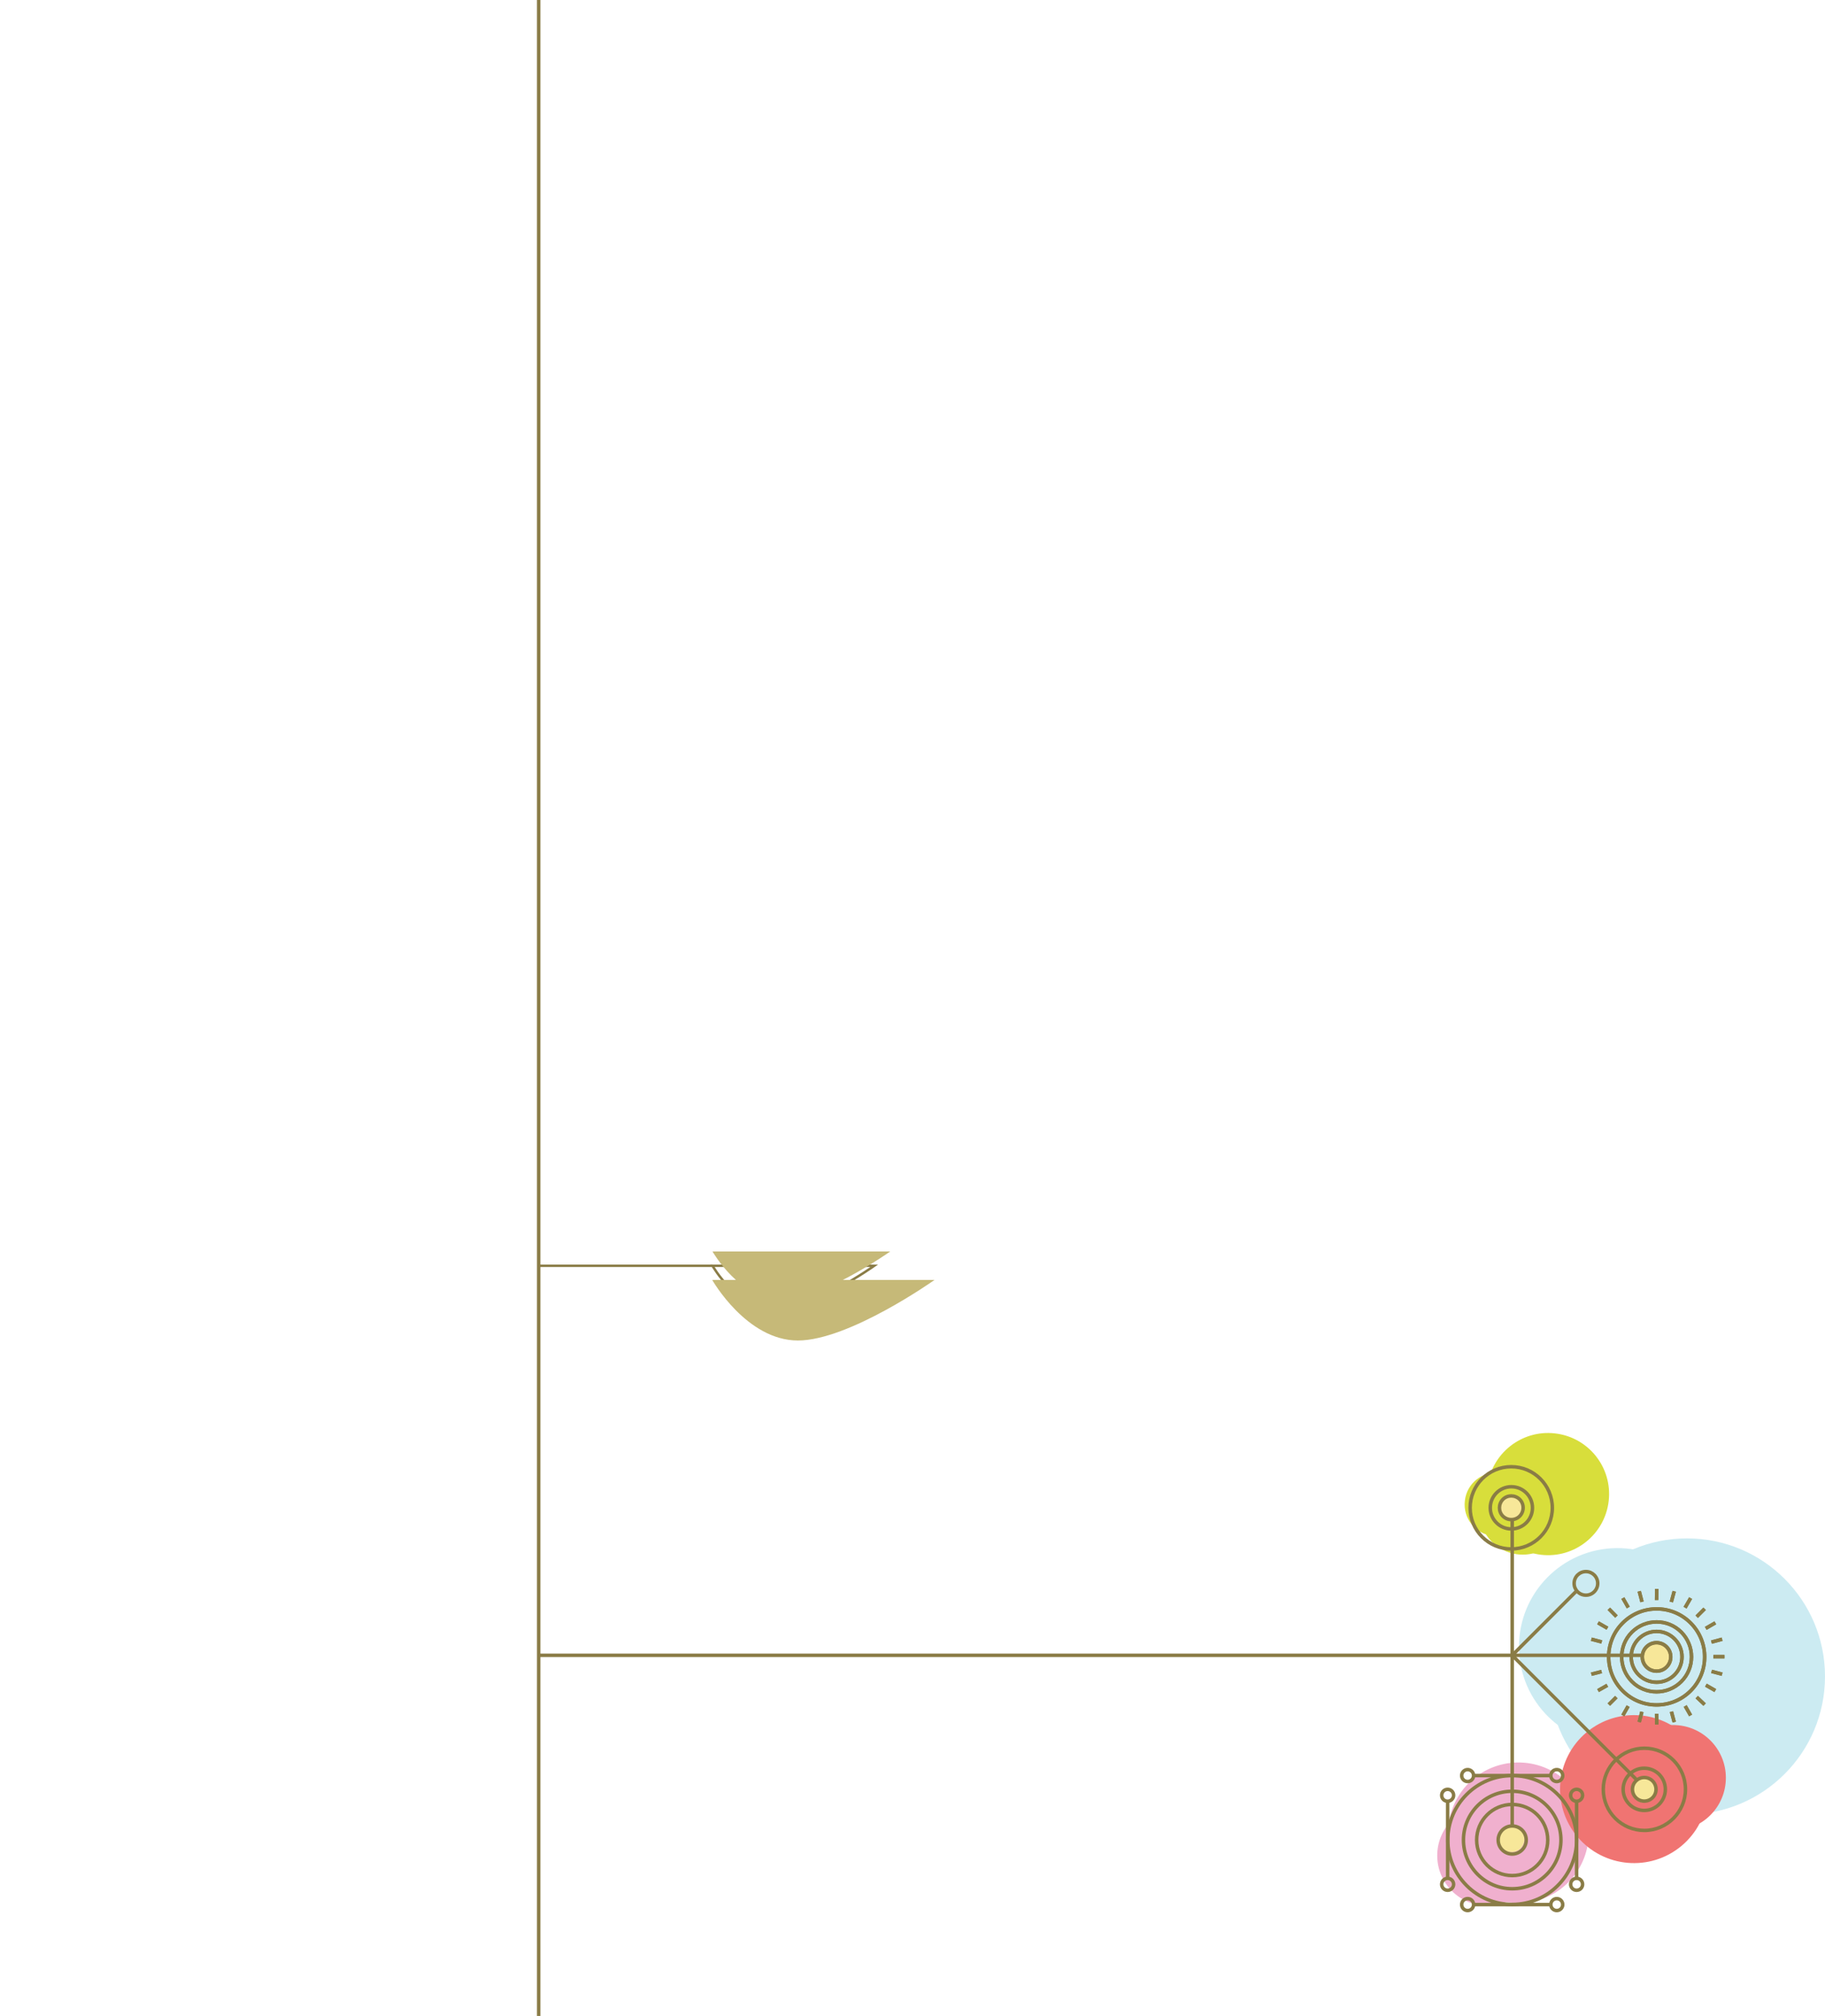 <?xml version="1.0" encoding="utf-8"?>
<!-- Generator: Adobe Illustrator 18.0.0, SVG Export Plug-In . SVG Version: 6.00 Build 0)  -->
<!DOCTYPE svg PUBLIC "-//W3C//DTD SVG 1.1//EN" "http://www.w3.org/Graphics/SVG/1.1/DTD/svg11.dtd">
<svg version="1.1" id="Layer_1" xmlns="http://www.w3.org/2000/svg" xmlns:xlink="http://www.w3.org/1999/xlink" x="0px" y="0px"
	 viewBox="0 0 1314.5 1451.7" enable-background="new 0 0 1314.5 1451.7" xml:space="preserve">
<circle fill="#CCEBF2" cx="1215.1" cy="1207.2" r="99.4"/>
<path fill="#CCEBF2" d="M1094.1,1186.4c-0.4-39.1,31-71.2,70.2-71.6c39.1-0.4,71.2,31,71.6,70.2c0.4,39.1-31,71.2-70.2,71.6
	C1126.5,1257,1094.4,1225.6,1094.1,1186.4z"/>
<circle fill="#CCEBF2" cx="1209.1" cy="1191" r="51.8"/>
<path fill="#F7E799" d="M1182.6,1193.6c-0.1-6.1,4.8-11,10.9-11.1c6.1-0.1,11,4.8,11.1,10.9c0.1,6.1-4.8,11-10.9,11.1
	C1187.7,1204.5,1182.7,1199.6,1182.6,1193.6z"/>
<path fill="#F0B0CE" d="M1068.3,1363.6c-24.2-14-32.4-45-18.4-69.2c14-24.2,45-32.4,69.2-18.4c24.2,14,32.4,45,18.4,69.2
	C1123.5,1369.3,1092.5,1377.6,1068.3,1363.6z"/>
<circle fill="#F0B0CE" cx="1071.3" cy="1336.2" r="36.1"/>
<circle fill="#F0B0CE" cx="1085" cy="1318.2" r="26.3"/>
<path fill="#F7E799" d="M1083.8,1332.5c-4.5-2.6-6-8.4-3.4-12.9c2.6-4.5,8.4-6,12.9-3.4c4.5,2.6,6,8.4,3.4,12.9
	C1094.1,1333.6,1088.3,1335.1,1083.8,1332.5z"/>
<g>
	<path fill="#D8DE3B" d="M1158.7,1080.9c-2.8,24.1-24.6,41.5-48.7,38.7c-24.1-2.8-41.5-24.6-38.7-48.7c2.8-24.1,24.6-41.5,48.7-38.7
		C1144.1,1034.9,1161.5,1056.7,1158.7,1080.9z"/>
	<circle fill="#D8DE3B" cx="1096.8" cy="1088.1" r="31.4"/>
	<path fill="#D8DE3B" d="M1100.5,1085.9c-1.4,12.6-12.8,21.6-25.3,20.1c-12.6-1.4-21.6-12.8-20.1-25.3c1.4-12.6,12.8-21.6,25.3-20.1
		C1092.9,1062,1101.9,1073.4,1100.5,1085.9z"/>
	<circle fill="#F7E799" cx="1088.8" cy="1085.6" r="8.2"/>
</g>
<g>
	<path fill="#F07472" d="M1217.8,1254.1c18.9,22.6,15.9,56.2-6.6,75.1c-22.6,18.9-56.2,15.9-75.1-6.6c-18.9-22.6-15.9-56.2,6.6-75.1
		C1165.3,1228.6,1198.9,1231.6,1217.8,1254.1z"/>
	<circle fill="#F07472" cx="1205.1" cy="1280.2" r="38"/>
	<circle fill="#F07472" cx="1185" cy="1293" r="27.7"/>
	<circle fill="#F7E799" cx="1184" cy="1289" r="9"/>
</g>
<path fill="none" stroke="#8A7C46" stroke-width="1.761" d="M513.2,911.5h116.5c0,0-44.7,31.7-71.6,31.7
	C531.2,943.2,513.2,911.5,513.2,911.5z"/>
<line fill="none" stroke="#8A7C46" stroke-width="1.761" x1="513.2" y1="911.5" x2="388.5" y2="911.5"/>
<line fill="none" stroke="#8A7C46" stroke-width="1.761" x1="535.8" y1="911.5" x2="546" y2="921.7"/>
<line fill="none" stroke="#8A7C46" stroke-width="1.761" x1="552" y1="911.5" x2="559" y2="918.6"/>
<line fill="none" stroke="#8A7C46" stroke-width="1.761" x1="568.9" y1="911.5" x2="573.5" y2="916.1"/>
<g>
	<g>
		<path fill="#C6B978" d="M513.2,901.2h128c0,0-49.1,34.8-78.7,34.8C533,936,513.2,901.2,513.2,901.2z"/>
	</g>
</g>
<g>
	<g>
		<path fill="#C6B978" d="M513,921.7h160.1c0,0-61.5,43.6-98.4,43.6C537.7,965.3,513,921.7,513,921.7z"/>
	</g>
</g>
<path fill="none" stroke="#8A7C46" stroke-width="2.509" d="M1175.8,1288.5c0-4.7,3.8-8.5,8.5-8.5c4.7,0,8.5,3.8,8.5,8.5
	c0,4.7-3.8,8.5-8.5,8.5C1179.6,1297,1175.8,1293.2,1175.8,1288.5z"/>
<line fill="none" stroke="#8A7C46" stroke-width="2.509" x1="1089.2" y1="1192" x2="1179" y2="1281.8"/>
<line fill="none" stroke="#8A7C46" stroke-width="2.509" x1="388" y1="1192" x2="1183" y2="1192"/>
<line fill="none" stroke="#8A7C46" stroke-width="2.509" x1="1089.2" y1="1192" x2="1089.2" y2="1315.9"/>
<g>
	<circle fill="none" stroke="#8A7C46" stroke-width="2.509" cx="1142.3" cy="1140.2" r="8.5"/>
	<line fill="none" stroke="#8A7C46" stroke-width="2.509" x1="1089.2" y1="1192" x2="1135.6" y2="1145.6"/>
</g>
<g>
	<circle fill="none" stroke="#8A7C46" stroke-width="2.509" cx="1088.5" cy="1085.8" r="29.6"/>
	<path fill="none" stroke="#8A7C46" stroke-width="2.509" d="M1082.5,1079.7c3.3-3.3,8.7-3.3,12.1,0c3.3,3.3,3.3,8.7,0,12.1
		c-3.3,3.3-8.7,3.3-12.1,0C1079.2,1088.5,1079.2,1083.1,1082.5,1079.7z"/>
	<circle fill="none" stroke="#8A7C46" stroke-width="2.509" cx="1088.6" cy="1085.8" r="15.2"/>
</g>
<g>
	<path fill="none" stroke="#8A7C46" stroke-width="2.509" d="M1211,1210.9c9.8-9.8,9.8-25.7,0-35.6c-9.8-9.8-25.7-9.8-35.6,0
		c-9.8,9.8-9.8,25.7,0,35.6S1201.2,1220.7,1211,1210.9z"/>
	<g>
		<g>
			<path fill="none" stroke="#8A7C46" stroke-width="2.509" d="M1185.9,1200.4c-4-4-4-10.5,0-14.5c4-4,10.5-4,14.5,0
				c4,4,4,10.5,0,14.5C1196.5,1204.4,1189.9,1204.4,1185.9,1200.4z"/>
		</g>
		<path fill="none" stroke="#8A7C46" stroke-width="2.509" d="M1217.7,1217.6c13.5-13.5,13.5-35.4,0-48.9
			c-13.5-13.5-35.4-13.5-48.9,0c-13.5,13.5-13.5,35.4,0,48.9C1182.2,1231.1,1204.2,1231.1,1217.7,1217.6z"/>
		<circle fill="none" stroke="#8A7C46" stroke-width="2.509" cx="1193.2" cy="1193.1" r="18.3"/>
	</g>
	<line fill="none" stroke="#8A7C46" stroke-width="2.509" x1="1227.8" y1="1227.5" x2="1222.1" y2="1222.1"/>
	<line fill="none" stroke="#8A7C46" stroke-width="2.509" x1="1217.7" y1="1235.3" x2="1213.8" y2="1228.5"/>
	<line fill="none" stroke="#8A7C46" stroke-width="2.509" x1="1205.9" y1="1240.1" x2="1203.9" y2="1232.6"/>
	<line fill="none" stroke="#8A7C46" stroke-width="2.509" x1="1193.3" y1="1241.8" x2="1193.2" y2="1234.1"/>
	<line fill="none" stroke="#8A7C46" stroke-width="2.509" x1="1180.7" y1="1240.1" x2="1182.6" y2="1232.7"/>
	<line fill="none" stroke="#8A7C46" stroke-width="2.509" x1="1168.9" y1="1235.3" x2="1172.7" y2="1228.6"/>
	<line fill="none" stroke="#8A7C46" stroke-width="2.509" x1="1158.8" y1="1227.5" x2="1164.2" y2="1222.1"/>
	<line fill="none" stroke="#8A7C46" stroke-width="2.509" x1="1151" y1="1217.4" x2="1157.7" y2="1213.6"/>
	<line fill="none" stroke="#8A7C46" stroke-width="2.509" x1="1153.6" y1="1203.7" x2="1146.2" y2="1205.6"/>
	<line fill="none" stroke="#8A7C46" stroke-width="2.509" x1="1153.7" y1="1182.4" x2="1146.2" y2="1180.4"/>
	<line fill="none" stroke="#8A7C46" stroke-width="2.509" x1="1157.8" y1="1172.5" x2="1151" y2="1168.6"/>
	<line fill="none" stroke="#8A7C46" stroke-width="2.509" x1="1172.8" y1="1157.6" x2="1168.9" y2="1150.8"/>
	<line fill="none" stroke="#8A7C46" stroke-width="2.509" x1="1182.7" y1="1153.5" x2="1180.7" y2="1145.9"/>
	<line fill="none" stroke="#8A7C46" stroke-width="2.509" x1="1193.2" y1="1152.2" x2="1193.3" y2="1144.2"/>
	<line fill="none" stroke="#8A7C46" stroke-width="2.509" x1="1203.8" y1="1153.6" x2="1205.9" y2="1145.9"/>
	<line fill="none" stroke="#8A7C46" stroke-width="2.509" x1="1213.7" y1="1157.7" x2="1217.7" y2="1150.8"/>
	<line fill="none" stroke="#8A7C46" stroke-width="2.509" x1="1222.1" y1="1164.2" x2="1227.8" y2="1158.5"/>
	<line fill="none" stroke="#8A7C46" stroke-width="2.509" x1="1228.6" y1="1172.6" x2="1235.5" y2="1168.6"/>
	<line fill="none" stroke="#8A7C46" stroke-width="2.509" x1="1240.4" y1="1180.4" x2="1232.7" y2="1182.5"/>
	<line fill="none" stroke="#8A7C46" stroke-width="2.509" x1="1242.1" y1="1193" x2="1234.1" y2="1193"/>
	<line fill="none" stroke="#8A7C46" stroke-width="2.509" x1="1240.4" y1="1205.6" x2="1232.8" y2="1203.6"/>
	<line fill="none" stroke="#8A7C46" stroke-width="2.509" x1="1235.5" y1="1217.4" x2="1228.7" y2="1213.5"/>
	<line fill="none" stroke="#8A7C46" stroke-width="2.509" x1="1158.8" y1="1158.5" x2="1164.3" y2="1164.1"/>
</g>
<g>
	<path fill="none" stroke="#8A7C46" stroke-width="2.509" d="M1211,1210.9c9.8-9.8,9.8-25.7,0-35.6c-9.8-9.8-25.7-9.8-35.6,0
		c-9.8,9.8-9.8,25.7,0,35.6S1201.2,1220.7,1211,1210.9z"/>
	<g>
		<g>
			<path fill="none" stroke="#8A7C46" stroke-width="2.509" d="M1185.9,1200.4c-4-4-4-10.5,0-14.5c4-4,10.5-4,14.5,0
				c4,4,4,10.5,0,14.5C1196.5,1204.4,1189.9,1204.4,1185.9,1200.4z"/>
		</g>
		<path fill="none" stroke="#8A7C46" stroke-width="2.509" d="M1217.7,1217.6c13.5-13.5,13.5-35.4,0-48.9
			c-13.5-13.5-35.4-13.5-48.9,0c-13.5,13.5-13.5,35.4,0,48.9C1182.2,1231.1,1204.2,1231.1,1217.7,1217.6z"/>
		<circle fill="none" stroke="#8A7C46" stroke-width="2.509" cx="1193.2" cy="1193.1" r="18.3"/>
	</g>
	<line fill="none" stroke="#8A7C46" stroke-width="2.509" x1="1227.8" y1="1227.5" x2="1222.1" y2="1222.1"/>
	<line fill="none" stroke="#8A7C46" stroke-width="2.509" x1="1217.7" y1="1235.3" x2="1213.8" y2="1228.5"/>
	<line fill="none" stroke="#8A7C46" stroke-width="2.509" x1="1205.9" y1="1240.1" x2="1203.9" y2="1232.6"/>
	<line fill="none" stroke="#8A7C46" stroke-width="2.509" x1="1193.3" y1="1241.8" x2="1193.2" y2="1234.1"/>
	<line fill="none" stroke="#8A7C46" stroke-width="2.509" x1="1180.7" y1="1240.1" x2="1182.6" y2="1232.7"/>
	<line fill="none" stroke="#8A7C46" stroke-width="2.509" x1="1168.9" y1="1235.3" x2="1172.7" y2="1228.6"/>
	<line fill="none" stroke="#8A7C46" stroke-width="2.509" x1="1158.8" y1="1227.5" x2="1164.2" y2="1222.1"/>
	<line fill="none" stroke="#8A7C46" stroke-width="2.509" x1="1151" y1="1217.4" x2="1157.7" y2="1213.6"/>
	<line fill="none" stroke="#8A7C46" stroke-width="2.509" x1="1153.6" y1="1203.7" x2="1146.2" y2="1205.6"/>
	<line fill="none" stroke="#8A7C46" stroke-width="2.509" x1="1153.7" y1="1182.4" x2="1146.2" y2="1180.4"/>
	<line fill="none" stroke="#8A7C46" stroke-width="2.509" x1="1157.8" y1="1172.5" x2="1151" y2="1168.6"/>
	<line fill="none" stroke="#8A7C46" stroke-width="2.509" x1="1172.8" y1="1157.6" x2="1168.9" y2="1150.8"/>
	<line fill="none" stroke="#8A7C46" stroke-width="2.509" x1="1182.7" y1="1153.5" x2="1180.7" y2="1145.9"/>
	<line fill="none" stroke="#8A7C46" stroke-width="2.509" x1="1193.2" y1="1152.2" x2="1193.3" y2="1144.2"/>
	<line fill="none" stroke="#8A7C46" stroke-width="2.509" x1="1203.8" y1="1153.6" x2="1205.9" y2="1145.9"/>
	<line fill="none" stroke="#8A7C46" stroke-width="2.509" x1="1213.7" y1="1157.7" x2="1217.7" y2="1150.8"/>
	<line fill="none" stroke="#8A7C46" stroke-width="2.509" x1="1222.1" y1="1164.2" x2="1227.8" y2="1158.5"/>
	<line fill="none" stroke="#8A7C46" stroke-width="2.509" x1="1228.6" y1="1172.6" x2="1235.5" y2="1168.6"/>
	<line fill="none" stroke="#8A7C46" stroke-width="2.509" x1="1240.4" y1="1180.4" x2="1232.7" y2="1182.5"/>
	<line fill="none" stroke="#8A7C46" stroke-width="2.509" x1="1242.1" y1="1193" x2="1234.1" y2="1193"/>
	<line fill="none" stroke="#8A7C46" stroke-width="2.509" x1="1240.4" y1="1205.6" x2="1232.8" y2="1203.6"/>
	<line fill="none" stroke="#8A7C46" stroke-width="2.509" x1="1235.5" y1="1217.4" x2="1228.7" y2="1213.5"/>
	<line fill="none" stroke="#8A7C46" stroke-width="2.509" x1="1158.8" y1="1158.5" x2="1164.3" y2="1164.1"/>
</g>
<path fill="none" stroke="#8A7C46" stroke-width="2.509" d="M1169.1,1288.5c0,8.4,6.8,15.2,15.2,15.2c8.4,0,15.2-6.8,15.2-15.2
	c0-8.4-6.8-15.2-15.2-15.2C1176,1273.2,1169.1,1280.1,1169.1,1288.5z"/>
<g>
	<circle fill="none" stroke="#8A7C46" stroke-width="2.509" cx="1089.2" cy="1325" r="10.1"/>
	<circle fill="none" stroke="#8A7C46" stroke-width="2.509" cx="1089.2" cy="1325" r="25.6"/>
	<circle fill="none" stroke="#8A7C46" stroke-width="2.509" cx="1089.2" cy="1325" r="46.4"/>
	<circle fill="none" stroke="#8A7C46" stroke-width="2.509" cx="1089.2" cy="1325" r="35.1"/>
	<g>
		<line fill="none" stroke="#8A7C46" stroke-width="2.509" x1="1042.7" y1="1352.7" x2="1042.7" y2="1297.1"/>
		<circle fill="none" stroke="#8A7C46" stroke-width="2.509" cx="1042.7" cy="1356.9" r="4.3"/>
		<path fill="none" stroke="#8A7C46" stroke-width="2.509" d="M1042.7,1297.1c-2.4,0-4.3-1.9-4.3-4.3c0-2.4,1.9-4.3,4.3-4.3
			s4.3,1.9,4.3,4.3C1047,1295.1,1045.1,1297.1,1042.7,1297.1z"/>
	</g>
	<g>
		<line fill="none" stroke="#8A7C46" stroke-width="2.509" x1="1135.6" y1="1352.7" x2="1135.6" y2="1297.1"/>
		<path fill="none" stroke="#8A7C46" stroke-width="2.509" d="M1135.6,1361.2c-2.4,0-4.3-1.9-4.3-4.3c0-2.4,1.9-4.3,4.3-4.3
			c2.4,0,4.3,1.9,4.3,4.3C1139.9,1359.3,1138,1361.2,1135.6,1361.2z"/>
		<path fill="none" stroke="#8A7C46" stroke-width="2.509" d="M1135.6,1297.1c-2.4,0-4.3-1.9-4.3-4.3c0-2.4,1.9-4.3,4.3-4.3
			c2.4,0,4.3,1.9,4.3,4.3C1139.9,1295.1,1138,1297.1,1135.6,1297.1z"/>
	</g>
	<g>
		<line fill="none" stroke="#8A7C46" stroke-width="2.509" x1="1061.4" y1="1278.6" x2="1117" y2="1278.6"/>
		<circle fill="none" stroke="#8A7C46" stroke-width="2.509" cx="1057.1" cy="1278.6" r="4.3"/>
		<circle fill="none" stroke="#8A7C46" stroke-width="2.509" cx="1121.3" cy="1278.6" r="4.3"/>
	</g>
	<g>
		<line fill="none" stroke="#8A7C46" stroke-width="2.509" x1="1061.4" y1="1371.5" x2="1117" y2="1371.5"/>
		<circle fill="none" stroke="#8A7C46" stroke-width="2.509" cx="1057.1" cy="1371.5" r="4.3"/>
		<circle fill="none" stroke="#8A7C46" stroke-width="2.509" cx="1121.3" cy="1371.5" r="4.3"/>
	</g>
</g>
<line fill="none" stroke="#8A7C46" stroke-width="2.509" x1="1089.2" y1="1192" x2="1089.2" y2="1094.3"/>
<path fill="none" stroke="#8A7C46" stroke-width="2.509" d="M1214,1288.5c0-16.4-13.3-29.6-29.6-29.6c-16.3,0-29.6,13.3-29.6,29.6
	c0,16.4,13.3,29.6,29.6,29.6C1200.7,1318.1,1214,1304.8,1214,1288.5z"/>
<line fill="none" stroke="#8A7C46" stroke-width="2.509" x1="388" y1="4178" x2="388" y2="-1105.1"/>
</svg>
